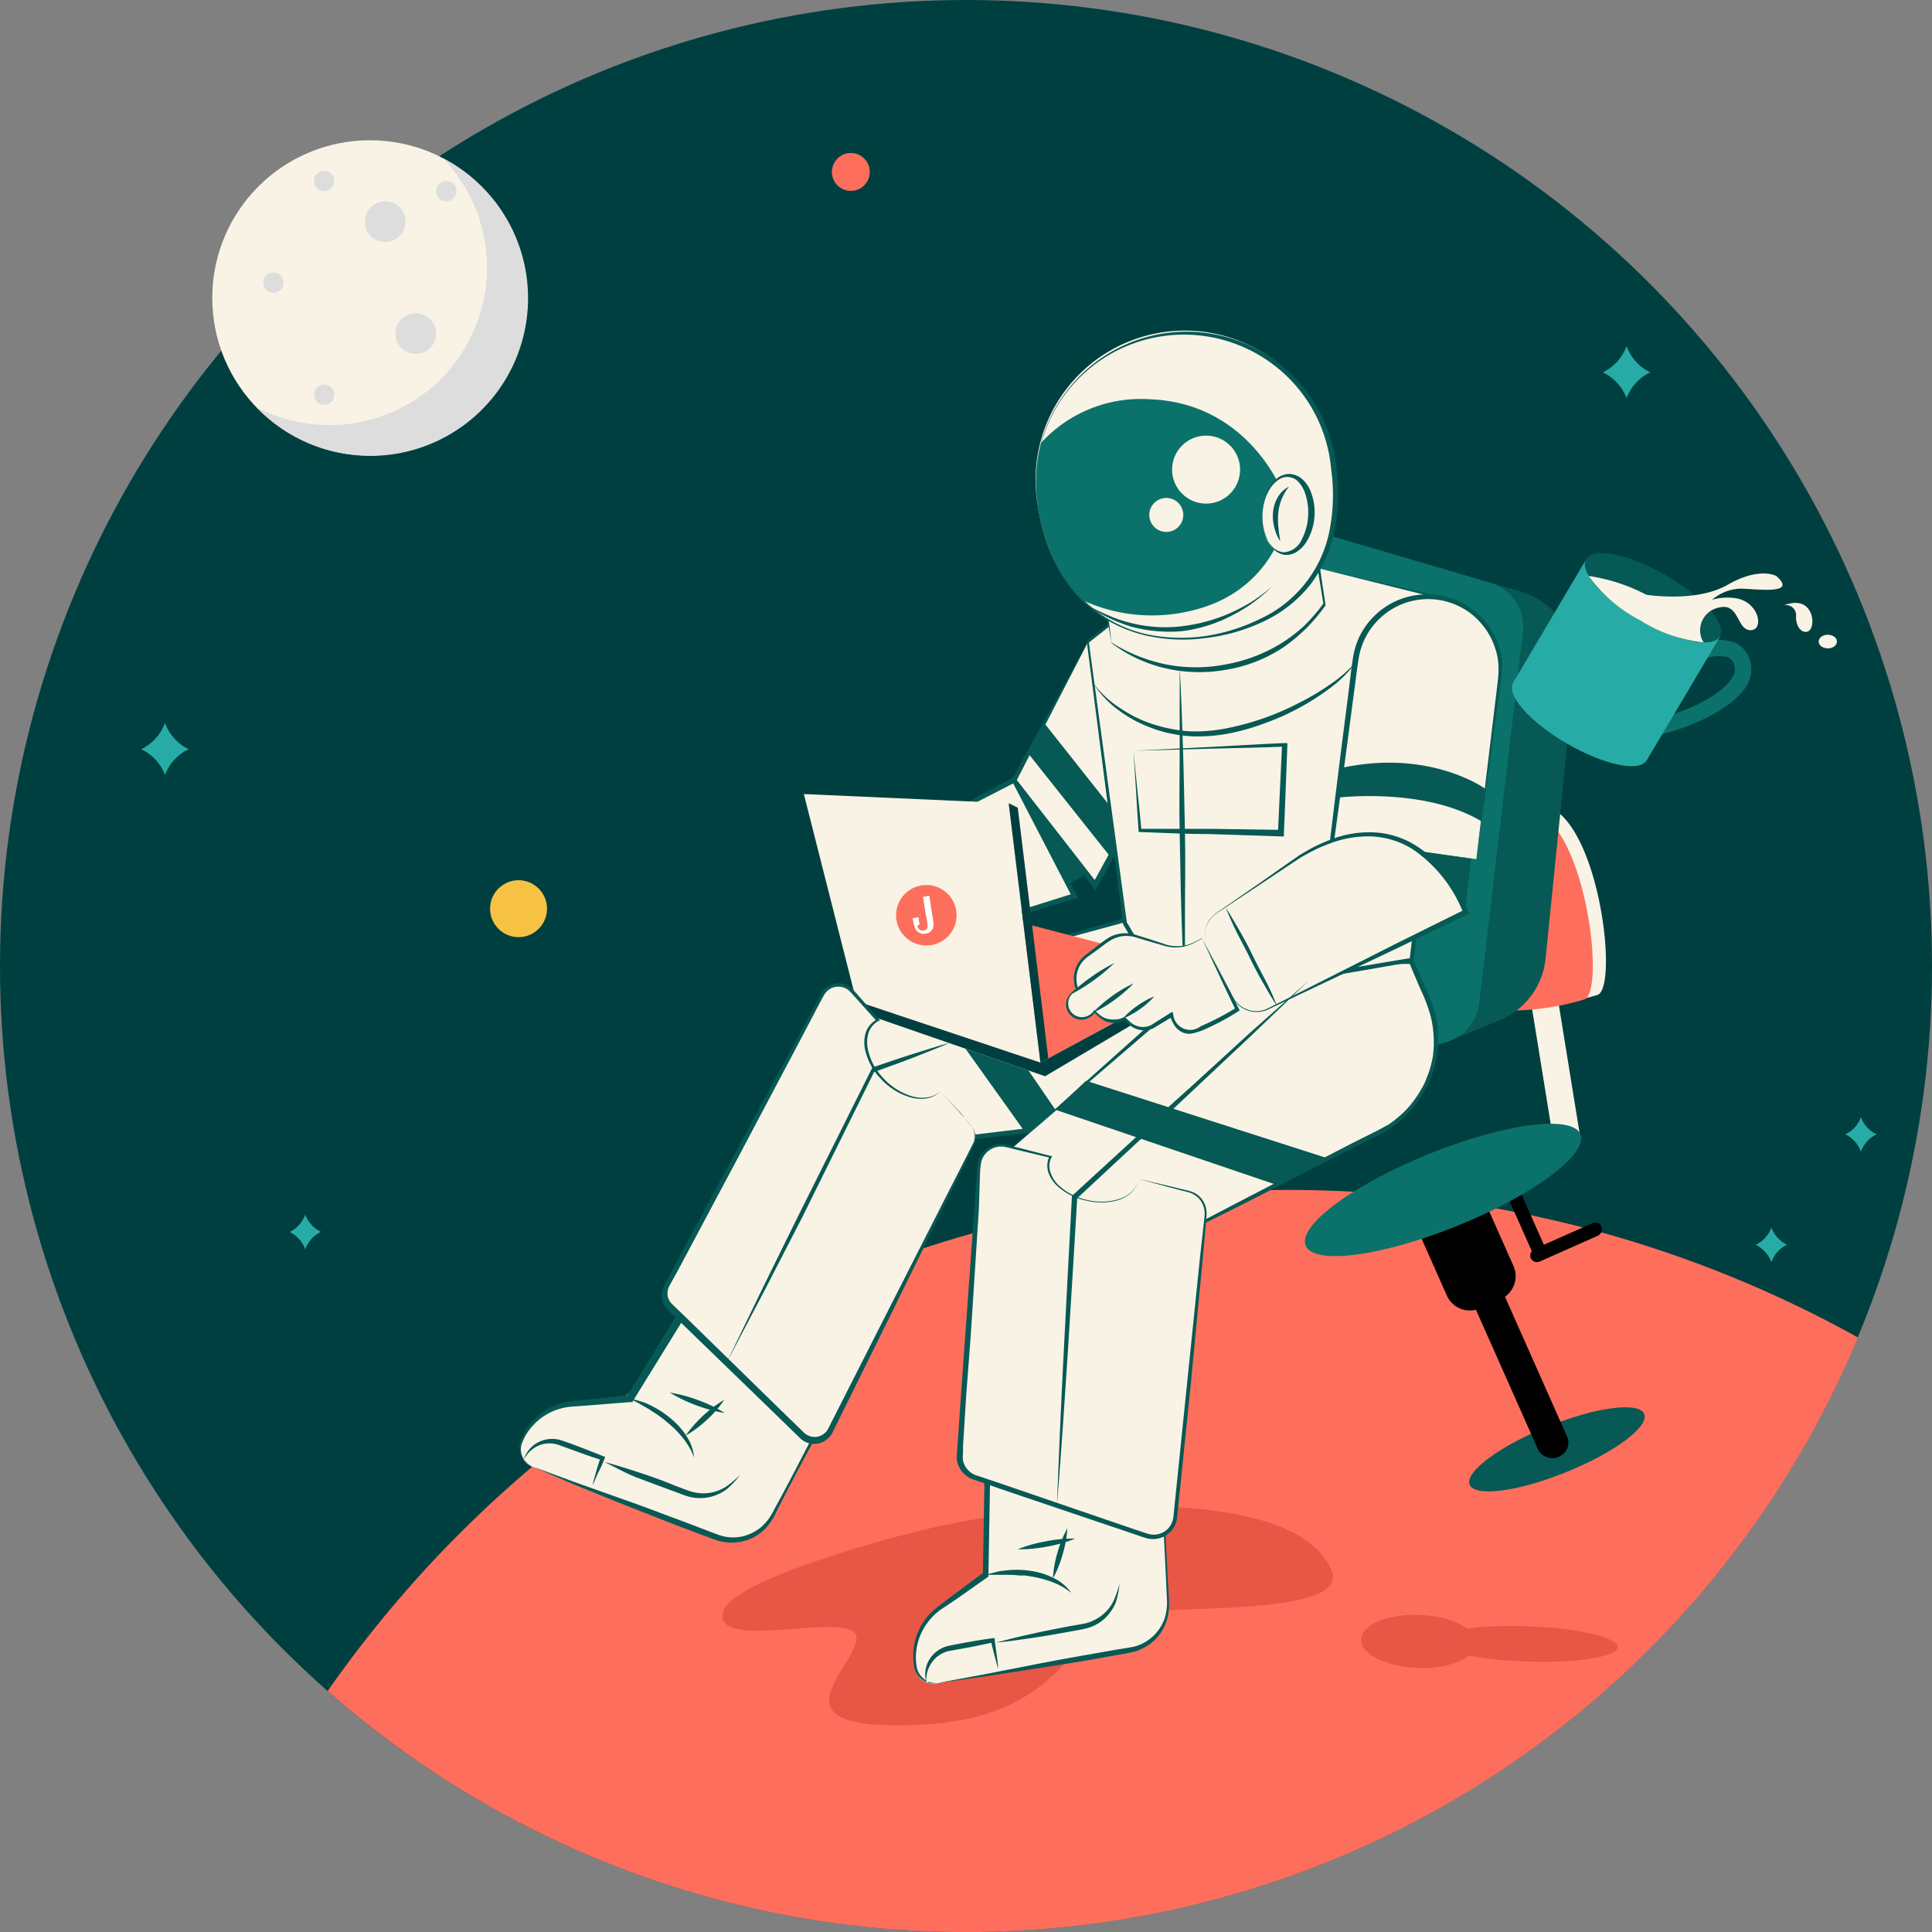 <svg xmlns="http://www.w3.org/2000/svg" viewBox="0 0 150 150"><rect x="0" y="0" width="150" height="150" fill="#808080" stroke="none"/><defs><style>.cls-1{fill:#003f40;}.cls-2{fill:#fd6f5c;}.cls-3{fill:#f7c244;}.cls-4{fill:#27aba7;}.cls-5{fill:#f9f3e5;}.cls-6{fill:#0a726a;}.cls-7{fill:#075955;}.cls-8{fill:#e85646;}.cls-9{fill:#fff;}.cls-10{fill:#ddd;}</style></defs><g id="Layer_2" data-name="Layer 2"><g id="Layer_1-2" data-name="Layer 1"><circle class="cls-1" cx="75" cy="75" r="75"/><circle class="cls-2" cx="66.06" cy="13.35" r="1.47"/><circle class="cls-3" cx="40.26" cy="70.55" r="2.21"/><path class="cls-4" d="M126.29,26.86h0a3.59,3.59,0,0,0,1.84,2.05h0a3.6,3.6,0,0,0-1.84,2h0a3.65,3.65,0,0,0-1.85-2h0a3.64,3.64,0,0,0,1.85-2.05Z"/><path class="cls-4" d="M12.81,56.12h0a3.62,3.62,0,0,0,1.84,2.05h0a3.6,3.6,0,0,0-1.84,2h0a3.62,3.62,0,0,0-1.85-2h0a3.64,3.64,0,0,0,1.85-2.05Z"/><path class="cls-4" d="M144.48,86.73h0a2.37,2.37,0,0,0,1.22,1.34h0a2.43,2.43,0,0,0-1.22,1.35h0a2.37,2.37,0,0,0-1.21-1.35h0a2.33,2.33,0,0,0,1.21-1.34Z"/><path class="cls-4" d="M23.7,94.29h0a2.39,2.39,0,0,0,1.22,1.35h0A2.39,2.39,0,0,0,23.7,97h0a2.38,2.38,0,0,0-1.21-1.35h0a2.38,2.38,0,0,0,1.21-1.35Z"/><path class="cls-4" d="M137.53,95.3h0a2.39,2.39,0,0,0,1.21,1.34h0A2.38,2.38,0,0,0,137.53,98h0a2.39,2.39,0,0,0-1.22-1.35h0a2.41,2.41,0,0,0,1.22-1.34Z"/><path class="cls-2" d="M25.44,131.29a75,75,0,0,0,118.81-27.45A91,91,0,0,0,25.44,131.29Z"/><rect class="cls-5" x="119.49" y="73.88" width="2.1" height="15.31" rx="1" transform="translate(-11.48 20.31) rotate(-9.19)"/><path d="M111.17,93.1h5.65a0,0,0,0,1,0,0v6.53a1.95,1.95,0,0,1-1.95,1.95h-1.76a1.95,1.95,0,0,1-1.95-1.95V93.1A0,0,0,0,1,111.17,93.1Z" transform="translate(-29.7 54.66) rotate(-23.95)"/><rect x="117.89" y="91.69" width="1.06" height="6.01" rx="0.53" transform="translate(-28.24 56.23) rotate(-23.95)"/><rect x="121.07" y="93.45" width="1.06" height="6.01" rx="0.53" transform="translate(160.38 -53.83) rotate(66.05)"/><path class="cls-5" d="M116.6,76.78a1.85,1.85,0,0,0,1.81,1.33,20.54,20.54,0,0,0,5.61-.86c1.82-.58-.15-16-5.25-14.72C116.09,63.2,114.36,69,116.6,76.78Z"/><path class="cls-2" d="M115.54,77.14a1.84,1.84,0,0,0,1.81,1.32A20.54,20.54,0,0,0,123,77.6c1.82-.58-.15-16-5.25-14.71C115,63.56,113.3,69.31,115.54,77.14Z"/><ellipse class="cls-6" cx="112.04" cy="92.38" rx="11.51" ry="3" transform="translate(-26.48 48.8) rotate(-22.04)"/><ellipse class="cls-7" cx="120.88" cy="112.52" rx="7.31" ry="1.91" transform="translate(-33.39 53.59) rotate(-22.04)"/><rect x="116.12" y="95.83" width="2.47" height="18.04" rx="1.18" transform="translate(-32.46 56.68) rotate(-23.95)"/><path class="cls-8" d="M81.42,117.24a66.6,66.6,0,0,0-12.31,2.2c-5.42,1.51-12.65,3.87-13,5.81-.56,3.11,10.63-.45,10.39,2s-6.92,7.16,4.74,6.67,12-7.71,15.58-8.55,18.08.26,16.55-3.45C102,118.6,96.16,116.05,81.42,117.24Z"/><ellipse class="cls-8" cx="110.14" cy="127.43" rx="2.06" ry="4.46" transform="translate(-21.15 232.95) rotate(-87.95)"/><ellipse class="cls-8" cx="118.53" cy="127.63" rx="1.37" ry="7.06" transform="translate(-13.25 241.52) rotate(-87.95)"/><path class="cls-7" d="M109.59,82l6.81-2.77A5.83,5.83,0,0,0,120,74.41l2.25-22.29a5.83,5.83,0,0,0-4.16-6.18l-12.39-3.63Z"/><path class="cls-6" d="M100.57,40.8l15.14,4.45a3.57,3.57,0,0,1,2.53,3.84l-3.39,28.79a3.56,3.56,0,0,1-4.59,3L99.75,77.6Z"/><polygon class="cls-7" points="82.02 69.25 85.13 67.39 78.74 60.59 82.02 69.25"/><polygon class="cls-5" points="84.49 49.81 78.74 60.59 85.02 68.72 91.03 57.76 84.49 49.81"/><path class="cls-7" d="M84.49,49.81l-5.6,10.86v-.18l6.31,8.1-.35,0,3-5.47c1-1.82,2-3.65,3-5.46v.17Zm0,0L87.8,53.7l3.35,4,.06.07,0,.1c-1,1.83-2,3.66-3,5.49l-3,5.49-.16.28-.19-.25-6.25-8.16-.07-.08,0-.1Z"/><polygon class="cls-5" points="64.79 77.73 66.83 88.33 74.51 88.4 96.36 85.86 94.29 69.52 64.79 77.73"/><path class="cls-7" d="M64.79,77.73l2.13,10.58-.09-.08,7.68,0h0c7.28-.89,14.57-1.73,21.85-2.6l-.18.23-2-16.34.23.16-7.35,2-7.37,2Zm0,0,14.68-4.21,7.38-2.1,7.39-2.09.21,0,0,.21,2.09,16.34,0,.21-.2,0c-7.29.83-14.57,1.68-21.86,2.48h0l-7.69-.11h-.08v-.08Z"/><polygon class="cls-7" points="114.35 65.54 113.81 70.19 104.11 64.48 114.35 65.54"/><path class="cls-5" d="M77.07,90.45l18-15.9h14.49l1.28,3a8.07,8.07,0,0,1-3.72,10.35l-18,9.28Z"/><path class="cls-7" d="M77.07,90.45,95,74.42l0,0h.06l14.49,0h.13l.06.12.88,2a16.12,16.12,0,0,1,.8,2.11,11.07,11.07,0,0,1,.22,1.12,8.78,8.78,0,0,1,0,1.15,8.6,8.6,0,0,1-.09,1.13,10.56,10.56,0,0,1-.27,1.11,7.68,7.68,0,0,1-1,2.06,8.65,8.65,0,0,1-.67.92c-.27.27-.52.56-.81.8a7.51,7.51,0,0,1-.91.69c-.32.2-.66.4-1,.57l-2,1-7.93,4.06-8,4-.06,0,0,0Zm0,0,12.07,6.61H89l7.91-4.12,7.91-4.1,2-1c.33-.17.64-.35,1-.54a9,9,0,0,0,.86-.67,7.79,7.79,0,0,0,.76-.76,9.52,9.52,0,0,0,.65-.88,7.84,7.84,0,0,0,.53-.94c.13-.34.28-.67.38-1a9.43,9.43,0,0,0,.25-1.05,8.44,8.44,0,0,0,0-2.17,7.94,7.94,0,0,0-.21-1.06,12.79,12.79,0,0,0-.77-2l-.87-2.05.18.12-14.49,0,.12,0Z"/><polygon class="cls-5" points="101.1 43.8 112.76 46.63 109.58 74.55 90.85 77.73 87.32 71.72 84.49 49.81 89.44 45.92 101.1 43.8"/><path class="cls-7" d="M101.1,43.81l11.68,2.73.08,0v.08l-3.09,27.93,0,.13-.13,0-9.36,1.62c-3.12.54-6.24,1.06-9.36,1.58l-.14,0-.07-.11-3.51-6,0,0v0L84.38,49.83v-.07l0,0,5-3.87h0Zm0,0L89.46,46l0,0-4.93,3.9,0-.1L87.5,71.7l0-.07,3.55,6-.2-.09c3.12-.54,6.24-1.09,9.36-1.6l9.37-1.57-.14.16,3.26-27.91.07.1Z"/><path class="cls-5" d="M72.77,130.69l15-2.61a3.54,3.54,0,0,0,2.92-3.66l-.37-7.35a1.22,1.22,0,0,0-1.43-1.39L76.72,111l-.19,11.31-3.65,2.65A4.63,4.63,0,0,0,71,129.48h0A1.49,1.49,0,0,0,72.77,130.69Z"/><path class="cls-7" d="M72.77,130.67l3.41-.63,3.39-.66c1.14-.23,2.27-.44,3.4-.65l3.41-.6c.56-.1,1.16-.18,1.69-.29a3.45,3.45,0,0,0,1.44-.79,3.51,3.51,0,0,0,.91-1.39,4.24,4.24,0,0,0,.17-1.67c-.1-2.31-.21-4.61-.36-6.91h0a1.11,1.11,0,0,0-1.32-1.26h-.07l-6.1-2.3-6.1-2.33.3-.2-.2,11.31v.11l-.09.06-2.46,1.73L73,125a4.62,4.62,0,0,0-1,1,4.54,4.54,0,0,0-.89,2.77,4.65,4.65,0,0,0,.08.74,1.42,1.42,0,0,0,.34.64A1.47,1.47,0,0,0,72.77,130.67Zm0,0a1.53,1.53,0,0,1-1.4-.46,1.49,1.49,0,0,1-.37-.66,5.07,5.07,0,0,1-.09-.76,4.71,4.71,0,0,1,.81-2.9,4.89,4.89,0,0,1,1.06-1.12l1.2-.91,2.42-1.8-.09.17L76.5,111v-.32l.3.12,6.07,2.39,6.06,2.42h-.07a1.32,1.32,0,0,1,1.55,1.52v0c.09,2.3.2,4.61.34,6.91a6.42,6.42,0,0,1,0,.88,3.7,3.7,0,0,1-.16.87,3.66,3.66,0,0,1-.92,1.52,3.76,3.76,0,0,1-1.54.91c-.3.08-.58.13-.86.18l-.85.15c-1.14.21-2.27.41-3.41.59l-3.42.54-3.43.52Z"/><path class="cls-5" d="M77.5,129.58l-.41-2.23-3.35.62a2.27,2.27,0,0,0-1.82,2.65h0"/><path class="cls-7" d="M77.5,129.58c-.11-.36-.2-.73-.3-1.1s-.19-.73-.27-1.1l.19.13q-.86.19-1.71.36l-1.71.31a2.16,2.16,0,0,0-1.32.85,2.36,2.36,0,0,0-.46,1.59,2.25,2.25,0,0,1,.22-1.75,2.37,2.37,0,0,1,1.48-1.08c.58-.12,1.14-.23,1.72-.33s1.14-.19,1.72-.27l.17,0,0,.16.15,1.12C77.43,128.82,77.48,129.2,77.5,129.58Z"/><path class="cls-7" d="M77.35,127.53c.93-.26,1.87-.48,2.81-.69s1.87-.39,2.82-.57c.46-.09,1-.16,1.39-.26a3.48,3.48,0,0,0,1.21-.62,3.29,3.29,0,0,0,.86-1.06,8.27,8.27,0,0,0,.47-1.35,5.94,5.94,0,0,1-.28,1.43,3.55,3.55,0,0,1-.84,1.23,3.3,3.3,0,0,1-1.31.75,7.27,7.27,0,0,1-.72.16l-.71.13c-.94.17-1.88.34-2.84.48S78.31,127.44,77.35,127.53Z"/><path class="cls-7" d="M83.18,123.67a5.64,5.64,0,0,0-1.51-.85,8.52,8.52,0,0,0-1.65-.43l-.43-.07-.43,0a8.46,8.46,0,0,0-.87-.05h-.87c-.3,0-.59,0-.89,0,.28-.09.57-.15.86-.23s.59-.1.89-.13a7.24,7.24,0,0,1,1.8.06,5.83,5.83,0,0,1,1.73.55A3.66,3.66,0,0,1,83.18,123.67Z"/><path class="cls-7" d="M81.75,122.55a8.55,8.55,0,0,1,.35-2,8.83,8.83,0,0,1,.77-1.89,8.91,8.91,0,0,1-.36,2A8.79,8.79,0,0,1,81.75,122.55Z"/><path class="cls-7" d="M79,120.29a11,11,0,0,1,2.2-.62,10.16,10.16,0,0,1,2.27-.21,10.68,10.68,0,0,1-2.19.62A11.52,11.52,0,0,1,79,120.29Z"/><path class="cls-5" d="M86.28,49.89h0a11.87,11.87,0,0,0,16.34-2.77l.18-.25-.88-5.67L85.33,43.78Z"/><path class="cls-7" d="M86.3,49.89a12.9,12.9,0,0,0,4.26,1.7,12.11,12.11,0,0,0,4.57,0A12.45,12.45,0,0,0,99.39,50a11.85,11.85,0,0,0,1.84-1.39,14.13,14.13,0,0,0,1.52-1.75v.05q-.45-2.84-.95-5.66l.15.11c-2.76.49-5.52.93-8.28,1.38l-4.15.64c-1.38.21-2.77.39-4.16.6l.14-.2.42,3.07Zm0,0-.56-3-.54-3,0-.17.17,0,4.14-.69,4.15-.65c2.77-.41,5.53-.83,8.31-1.2l.13,0,0,.13q.38,2.85.82,5.68v0l0,0a13.1,13.1,0,0,1-3.31,3.29A11.41,11.41,0,0,1,95.2,52a11.8,11.8,0,0,1-4.7-.11A11.13,11.13,0,0,1,86.26,49.9Z"/><path class="cls-5" d="M80.57,39.24c1.24,8,7,11.15,13.31,10.16s10.91-5.26,9.59-13.73a11.59,11.59,0,1,0-22.9,3.57Z"/><path class="cls-7" d="M80.57,39.24A15.93,15.93,0,0,0,82,43.65a10.66,10.66,0,0,0,2.87,3.59,10.15,10.15,0,0,0,4.14,2,13.11,13.11,0,0,0,4.59.14A14.59,14.59,0,0,0,97.94,48a9.57,9.57,0,0,0,5.32-7,14.3,14.3,0,0,0,.09-4.57,11.39,11.39,0,0,0-4.16-7.86,11.5,11.5,0,0,0-16.38,1.89,11.47,11.47,0,0,0-2.24,8.76Zm0,0a11.79,11.79,0,0,1,.19-4.62,11.58,11.58,0,0,1,2-4.17,11.68,11.68,0,0,1,16.66-2.14,11.87,11.87,0,0,1,3,3.61,12,12,0,0,1,1.35,4.49,14.42,14.42,0,0,1-.13,4.68,10.19,10.19,0,0,1-1.9,4.29,10.08,10.08,0,0,1-3.68,2.89,14.35,14.35,0,0,1-4.48,1.27,13,13,0,0,1-4.65-.21,10.55,10.55,0,0,1-4.15-2,10.72,10.72,0,0,1-2.85-3.63A15.62,15.62,0,0,1,80.57,39.24Z"/><path class="cls-6" d="M84,46.58A12.14,12.14,0,0,1,81.63,43a15.5,15.5,0,0,1-1.06-3.76,11.55,11.55,0,0,1,.28-4.88A10.5,10.5,0,0,1,89.3,31c7.69.3,10.28,7.23,10.28,7.23l.16,1.55c.16,1.54-1.56,6.1-6.77,7.51A12.92,12.92,0,0,1,84,46.58Z"/><path class="cls-7" d="M98.78,45.52a12.18,12.18,0,0,1-3.2,2.3A11.37,11.37,0,0,1,91.79,49a11.12,11.12,0,0,1-2,0,10.91,10.91,0,0,1-2-.36A12.19,12.19,0,0,1,86,47.93a13,13,0,0,1-1.67-1,16.83,16.83,0,0,0,1.76.86,10.73,10.73,0,0,0,1.84.61,10.83,10.83,0,0,0,3.82.22,13.07,13.07,0,0,0,3.71-1,14.83,14.83,0,0,0,1.72-.9A14.41,14.41,0,0,0,98.78,45.52Z"/><ellipse class="cls-5" cx="99.9" cy="39.95" rx="3.05" ry="1.89" transform="translate(53.41 136.98) rotate(-86.19)"/><path class="cls-7" d="M98,39.82a4.2,4.2,0,0,0,.31,1.92,2.56,2.56,0,0,0,.55.78,1.35,1.35,0,0,0,.83.36,1.65,1.65,0,0,0,1.38-1,4.43,4.43,0,0,0,.49-1.79,4.59,4.59,0,0,0-.25-1.84,2.31,2.31,0,0,0-.46-.79,1.17,1.17,0,0,0-1.64-.17,2.3,2.3,0,0,0-.64.71A4,4,0,0,0,98,39.82Zm0,0a4.75,4.75,0,0,1,.51-1.88,2.61,2.61,0,0,1,.62-.78,1.5,1.5,0,0,1,1-.36,1.62,1.62,0,0,1,1,.42,2.57,2.57,0,0,1,.6.86,4.46,4.46,0,0,1,.33,2,4.32,4.32,0,0,1-.6,1.94,2.46,2.46,0,0,1-.7.77,1.51,1.51,0,0,1-1,.29,1.48,1.48,0,0,1-.91-.48,2.54,2.54,0,0,1-.51-.85A4.59,4.59,0,0,1,98,39.82Z"/><path class="cls-7" d="M100.08,37.78a3.8,3.8,0,0,0-.83,2,5.77,5.77,0,0,0,0,1.1l.06.57a4.89,4.89,0,0,1,.08.57c-.1-.16-.19-.34-.28-.52a5.4,5.4,0,0,1-.18-.57,3.43,3.43,0,0,1-.09-1.2,2.9,2.9,0,0,1,.38-1.15A2.11,2.11,0,0,1,100.08,37.78Z"/><circle class="cls-5" cx="93.64" cy="36.46" r="2.64"/><circle class="cls-5" cx="90.55" cy="39.98" r="1.32"/><path class="cls-7" d="M92,77.6c-.12-2.15-.2-4.31-.27-6.46s-.09-4.31-.14-6.46,0-4.31,0-6.46V55c0-1.08,0-2.16,0-3.23.06,1.07.1,2.15.15,3.22l.11,3.23c.07,2.16.1,4.31.15,6.46s0,4.31,0,6.47S92,75.44,92,77.6Z"/><polygon class="cls-5" points="66.49 67.04 78.74 60.59 83.43 69.6 68.59 74.19 66.49 67.04"/><path class="cls-7" d="M66.49,67l6-3.3,6.13-3.31.16-.08.08.16,4.72,9,.12.23-.25.07-7.42,2.27c-2.48.77-5,1.49-7.44,2.24l-.12,0,0-.11C67.79,71.81,67.14,69.4,66.49,67Zm0,0c.75,2.41,1.5,4.77,2.22,7.12l-.15-.08c2.46-.78,4.92-1.59,7.4-2.36l7.41-2.32-.12.3-4.67-9,.25.08L72.7,63.89Z"/><path class="cls-5" d="M110.29,46.28h0a5.65,5.65,0,0,1,5.65,5.65V66.07a0,0,0,0,1,0,0H104.63a0,0,0,0,1,0,0V51.93a5.65,5.65,0,0,1,5.65-5.65Z" transform="translate(8.13 -13.71) rotate(7.38)"/><path class="cls-7" d="M114.62,66.71c-3.69-.43-7.45-.85-11.23-1.32h-.13v-.14q.69-5.71,1.43-11.42c.12-1,.22-1.89.37-2.86a6,6,0,0,1,.43-1.42,5.85,5.85,0,0,1,3.16-3,6,6,0,0,1,2.93-.36,5.85,5.85,0,0,1,5,4.81,6.11,6.11,0,0,1,0,1.48c-.11,1-.26,1.92-.38,2.88Zm0,0L116,55.26c.11-.94.24-1.89.33-2.83a5.89,5.89,0,0,0-.06-1.39,6.15,6.15,0,0,0-.42-1.32,5.64,5.64,0,0,0-1.73-2.14,5.47,5.47,0,0,0-5.28-.67,5.53,5.53,0,0,0-2.93,2.8,5.61,5.61,0,0,0-.41,1.32c-.15.93-.26,1.9-.39,2.84-.5,3.81-1,7.61-1.53,11.41l-.12-.16C107.13,65.63,110.84,66.18,114.62,66.71Z"/><path class="cls-5" d="M93.76,73.53,95.7,77.4a2.07,2.07,0,0,0,2.76.93l15.35-7.52s-3.66-9.88-12.8-4.39l-6.56,4.47A2.08,2.08,0,0,0,93.76,73.53Z"/><path class="cls-7" d="M93.76,73.53l1.39,2.75c.24.45.45.93.72,1.36a2.08,2.08,0,0,0,1.24.82,2,2,0,0,0,1.46-.24l1.38-.69,2.75-1.39,5.5-2.78,5.52-2.74-.11.27a10.6,10.6,0,0,0-4-5,6.61,6.61,0,0,0-3.08-.95,8.34,8.34,0,0,0-3.23.53,11.9,11.9,0,0,0-1.51.66l-.73.4-.7.46-2.78,1.85L94.77,70.7a3.58,3.58,0,0,0-.66.5,2.28,2.28,0,0,0-.44.71A2.07,2.07,0,0,0,93.76,73.53Zm0,0a2.1,2.1,0,0,1-.1-1.63,2,2,0,0,1,.43-.71,3.69,3.69,0,0,1,.66-.52l2.75-1.9,2.74-1.92.69-.48.72-.42a12.47,12.47,0,0,1,1.53-.71,8.2,8.2,0,0,1,3.32-.62,6.69,6.69,0,0,1,3.26.93,9.16,9.16,0,0,1,2.54,2.26A11.6,11.6,0,0,1,114,70.74l.07.18-.17.09-5.55,2.67-5.57,2.64L100,77.64l-1.39.66a2.18,2.18,0,0,1-1.52.22,2.11,2.11,0,0,1-1.26-.86c-.27-.44-.47-.91-.7-1.37Z"/><path class="cls-5" d="M88.37,91.52l0,.19c-.26,1.25-2,1.93-3.94,1.52s-3.24-1.75-3-3a1.38,1.38,0,0,1,.15-.4L78.19,89a1.72,1.72,0,0,0-2.14,1.56L74.51,113a1.73,1.73,0,0,0,1.17,1.75L89,119.25a1.73,1.73,0,0,0,2.28-1.46l2.36-23.45a1.73,1.73,0,0,0-1.3-1.85Z"/><path class="cls-7" d="M88.37,91.52a1.69,1.69,0,0,1-.55,1.08,2.87,2.87,0,0,1-1.08.6,4.88,4.88,0,0,1-2.46,0,4.64,4.64,0,0,1-2.2-1.13,2.51,2.51,0,0,1-.69-1.06,1.63,1.63,0,0,1,.11-1.26l0,.13-2.38-.57c-.39-.09-.81-.21-1.18-.28a1.6,1.6,0,0,0-1.75,1.15,7.4,7.4,0,0,0-.11,1.19L76,93.87l-.63,9.79L75,108.55,74.85,111l-.08,1.22,0,.61a2,2,0,0,0,0,.56,1.51,1.51,0,0,0,.56.9,1.4,1.4,0,0,0,.48.26l.58.19,2.32.79,4.64,1.59L88,118.71c.38.12.78.27,1.15.38a1.52,1.52,0,0,0,1.07-.08,1.5,1.5,0,0,0,.75-.76,1.8,1.8,0,0,0,.14-.53l.06-.61,1-9.76,1-9.75.27-2.44.07-.61a2.41,2.41,0,0,0,0-.6,1.72,1.72,0,0,0-.53-1,1.91,1.91,0,0,0-.51-.32,4.91,4.91,0,0,0-.58-.16l-1.18-.31Zm0,0,2.38.56,1.19.29a4.08,4.08,0,0,1,.6.16,1.64,1.64,0,0,1,.54.32,1.78,1.78,0,0,1,.58,1.09,2.56,2.56,0,0,1,0,.62l-.05.62-.22,2.44-.93,9.76-1,9.77-.06.61a2.15,2.15,0,0,1-.17.65,1.89,1.89,0,0,1-2.26,1c-.41-.12-.78-.26-1.17-.39l-4.65-1.57-4.65-1.57-2.32-.8-.58-.2a1.84,1.84,0,0,1-.6-.32,1.93,1.93,0,0,1-.7-1.14,2.47,2.47,0,0,1,0-.66l.05-.62.08-1.22.17-2.45.35-4.89.7-9.78.18-2.45.05-.61a2.34,2.34,0,0,1,.09-.63,1.8,1.8,0,0,1,.78-1A1.83,1.83,0,0,1,78,88.85c.42.08.8.2,1.2.29l2.38.61.12,0-.06.1A1.44,1.44,0,0,0,81.55,91a2.41,2.41,0,0,0,.62,1,4.56,4.56,0,0,0,2.13,1.14,4.77,4.77,0,0,0,2.43,0,2.68,2.68,0,0,0,1.08-.57A1.61,1.61,0,0,0,88.37,91.52Z"/><path class="cls-5" d="M41.36,113.89l14.23,5.39A3.52,3.52,0,0,0,60,117.63l3.43-6.51a1.23,1.23,0,0,0-.53-1.93L54.81,98.93l-5.93,9.63-4.49.42a4.64,4.64,0,0,0-3.91,3h0A1.5,1.5,0,0,0,41.36,113.89Z"/><path class="cls-7" d="M41.37,113.87l3.25,1.2,3.26,1.16c1.09.38,2.17.77,3.25,1.18s2.17.8,3.24,1.22c.54.2,1.09.43,1.61.6a3.37,3.37,0,0,0,1.64.06,3.61,3.61,0,0,0,1.48-.73,4.21,4.21,0,0,0,1-1.35c1.1-2,2.17-4.08,3.22-6.13h0a1.12,1.12,0,0,0,.2-1,1.1,1.1,0,0,0-.7-.74h0l0,0-4.09-5.09-4-5.11.36,0-5.94,9.62-.05.1H48.9l-3,.24-1.51.11a4.75,4.75,0,0,0-1.42.34,4.59,4.59,0,0,0-2.18,1.93,5.71,5.71,0,0,0-.3.67,1.4,1.4,0,0,0,0,.73A1.48,1.48,0,0,0,41.37,113.87Zm0,0a1.54,1.54,0,0,1-1-1.11,1.51,1.51,0,0,1,0-.76,6.14,6.14,0,0,1,.3-.7,4.78,4.78,0,0,1,2.18-2.08,4.66,4.66,0,0,1,1.48-.42l1.5-.17,3-.32-.16.1,5.92-9.63.17-.27.19.24L59,104l4,5.17-.06,0a1.31,1.31,0,0,1,.82.91,1.34,1.34,0,0,1-.26,1.19v0q-1.65,3-3.23,6.12a6.52,6.52,0,0,1-.43.77,3.37,3.37,0,0,1-.58.67,3.58,3.58,0,0,1-1.56.83,3.74,3.74,0,0,1-1.79,0,8.06,8.06,0,0,1-.83-.28l-.81-.3c-1.09-.41-2.17-.81-3.24-1.24s-2.15-.84-3.22-1.27l-3.21-1.3Z"/><path class="cls-5" d="M46,115.34l.78-2.13L43.58,112a2.28,2.28,0,0,0-2.92,1.35h0"/><path class="cls-7" d="M46,115.34c.08-.37.19-.73.29-1.1s.22-.72.34-1.08l.09.2c-.55-.17-1.1-.36-1.65-.56s-1.1-.4-1.63-.59a2.18,2.18,0,0,0-1.57,0,2.35,2.35,0,0,0-1.21,1.14A2.22,2.22,0,0,1,41.75,112a2.33,2.33,0,0,1,1.81-.18c.57.19,1.11.39,1.65.6s1.09.42,1.62.64l.16.06-.06.15c-.14.35-.29.7-.45,1S46.17,115,46,115.34Z"/><path class="cls-7" d="M46.91,113.5c.93.25,1.85.54,2.76.84s1.82.62,2.72,1c.45.16.91.36,1.34.48a3.36,3.36,0,0,0,1.34.09,3.31,3.31,0,0,0,1.29-.48,7.19,7.19,0,0,0,1.09-.92,5.88,5.88,0,0,1-1,1.09,3.49,3.49,0,0,1-1.35.63,3.45,3.45,0,0,1-1.5,0,6.57,6.57,0,0,1-.71-.23l-.67-.25c-.9-.33-1.8-.67-2.69-1S47.78,113.92,46.91,113.5Z"/><path class="cls-7" d="M53.89,113.16a5.43,5.43,0,0,0-.86-1.5,7.76,7.76,0,0,0-1.21-1.22l-.33-.28-.35-.25c-.23-.18-.49-.31-.72-.48l-.76-.44c-.26-.14-.52-.27-.78-.43.29.07.57.16.86.24s.56.21.83.34a7.54,7.54,0,0,1,1.52,1,5.82,5.82,0,0,1,1.21,1.36A3.58,3.58,0,0,1,53.89,113.16Z"/><path class="cls-7" d="M53.23,111.46a9.95,9.95,0,0,1,3-2.78,8.51,8.51,0,0,1-1.33,1.54A8.92,8.92,0,0,1,53.23,111.46Z"/><path class="cls-7" d="M52,108.12a11.08,11.08,0,0,1,2.21.59,10.22,10.22,0,0,1,2.06,1A12.49,12.49,0,0,1,52,108.12Z"/><polygon class="cls-2" points="93.86 75.43 80.78 82.5 66.49 77.73 77.6 71.19 93.86 75.43"/><polygon class="cls-5" points="66.49 77.73 80.78 82.5 78.31 62.36 62.41 61.65 66.49 77.73"/><polygon class="cls-1" points="78.31 62.36 79.02 62.71 81.39 82.17 80.78 82.5 78.31 62.36"/><polygon class="cls-1" points="66.49 77.73 66.49 78.49 81.14 83.56 93.86 76.02 93.86 75.43 80.78 82.5 66.49 77.73"/><path class="cls-5" d="M73,84.71l0,.06c-1,1-2.92.57-4.37-.88s-1.84-3.4-.88-4.37a2,2,0,0,1,.42-.3l-2-2.29a1.4,1.4,0,0,0-2.28.27L51.77,99.77a1.4,1.4,0,0,0,.26,1.66l10.24,10A1.4,1.4,0,0,0,64.5,111L75.58,88.91a1.38,1.38,0,0,0-.2-1.55Z"/><path class="cls-7" d="M73,84.71a1.78,1.78,0,0,1-1.14.58,3,3,0,0,1-1.29-.13,5,5,0,0,1-2.18-1.4,4.72,4.72,0,0,1-1.23-2.28,2.72,2.72,0,0,1,.06-1.33,1.84,1.84,0,0,1,.86-1l0,.15-1.67-1.86c-.14-.15-.28-.32-.42-.46a1.22,1.22,0,0,0-.47-.3,1.29,1.29,0,0,0-1.1.11,1.27,1.27,0,0,0-.4.4c-.1.16-.2.36-.3.54l-.58,1.1L62,81l-4.68,8.84-4.7,8.82L52,99.78a1.24,1.24,0,0,0-.12,1,1.31,1.31,0,0,0,.28.45l.45.43.9.87,3.57,3.49,3.58,3.5,1.78,1.73a1.21,1.21,0,0,0,1,.3,1.19,1.19,0,0,0,.85-.61l4.52-8.91,4.53-8.91c.75-1.48,1.54-3,2.26-4.45a1.32,1.32,0,0,0-.13-1.16c-.24-.33-.54-.63-.8-1Zm0,0,1.67,1.85c.28.32.58.61.84,1a1.44,1.44,0,0,1,.16,1.23c-.71,1.52-1.46,3-2.19,4.5l-4.43,9-4.45,9a1.61,1.61,0,0,1-1.12.79,1.58,1.58,0,0,1-1.32-.38l-1.8-1.75-3.59-3.48-3.59-3.48-.89-.87-.45-.44a1.65,1.65,0,0,1-.38-.6,1.64,1.64,0,0,1,.15-1.37l.59-1.1L57,89.68l4.75-8.8,1.19-2.2.59-1.1c.11-.18.19-.36.31-.55a1.57,1.57,0,0,1,.49-.47,1.55,1.55,0,0,1,1.31-.13,1.61,1.61,0,0,1,.56.37l.42.47,1.64,1.88.08.1-.1,0a1.67,1.67,0,0,0-.8.91,2.59,2.59,0,0,0-.07,1.24,4.55,4.55,0,0,0,1.16,2.25,5,5,0,0,0,2.13,1.42,2.87,2.87,0,0,0,1.27.14A1.79,1.79,0,0,0,73,84.71Z"/><path class="cls-7" d="M56.4,105.82l2.78-5.75L62,94.35,67.7,82.94l0-.08.08,0c1-.33,2-.69,3-1s2-.64,3-.91c-1,.43-2,.82-3,1.21s-2,.73-3,1.1l.12-.1L62.29,94.5l-2.92,5.67Z"/><path class="cls-7" d="M84.85,53A8,8,0,0,0,87,55a9.84,9.84,0,0,0,2.59,1.25,11.72,11.72,0,0,0,2.81.53,12.47,12.47,0,0,0,2.86-.24,20.83,20.83,0,0,0,5.46-1.9,19,19,0,0,0,2.5-1.47,10.17,10.17,0,0,0,2.17-1.92,9.19,9.19,0,0,1-2,2.08,19,19,0,0,1-2.47,1.6,18.57,18.57,0,0,1-2.69,1.21,17.38,17.38,0,0,1-2.84.81,12.72,12.72,0,0,1-3,.21l-.74-.07-.73-.13a6.31,6.31,0,0,1-.72-.18,5.88,5.88,0,0,1-.71-.23,9.84,9.84,0,0,1-2.6-1.38A7.55,7.55,0,0,1,84.85,53Z"/><path class="cls-7" d="M88,58.29l.31,3.12c.11,1,.22,2,.31,3.06l-.12-.12c1.82,0,3.64,0,5.46,0l5.47.08-.21.2.16-3.43.16-3.42.19.19c-1.93.08-3.87.11-5.82.16Zm0,0L93.84,58c2-.1,3.93-.23,5.91-.31h.2v.2l-.13,3.42-.14,3.43v.2h-.2L94,64.76c-1.82,0-3.65-.1-5.47-.16H88.4v-.11c-.08-1-.14-2.1-.2-3.13Z"/><path class="cls-7" d="M101.65,76.1l-4.48,4.28-4.52,4.25c-1.5,1.42-3,2.82-4.53,4.23l-4.54,4.22.06-.14-.36,6-.37,6c-.26,4-.53,8-.85,12q.22-6,.53-12l.31-6,.32-6v-.08l.06-.06,4.57-4.19c1.52-1.4,3-2.81,4.57-4.19L97,80.23Z"/><polygon class="cls-7" points="81.94 86.16 99.13 92 103.05 89.92 84.32 83.91 81.94 86.16"/><polygon class="cls-7" points="74.96 81.42 79.52 87.81 80.17 87.71 81.94 86.16 79.85 83.11 74.96 81.42"/><path class="cls-5" d="M93.33,72.84l-.5.27a3.13,3.13,0,0,1-2.38.23l-2.32-.71a2.57,2.57,0,0,0-2.26.4l-1.54,1.16a2.2,2.2,0,0,0-.73,2.58h0l-.37.33a1.15,1.15,0,0,0-.14,1.54h0a1.14,1.14,0,0,0,1.77.06l.12-.13.33.31a1.57,1.57,0,0,0,2,.12h0l.4.38a1.57,1.57,0,0,0,1.92.2L91,78.74s.37,1.49,1.54,1.29a15.47,15.47,0,0,0,3.54-1.68Z"/><path class="cls-7" d="M93.33,72.86a7,7,0,0,1-.94.49,2.9,2.9,0,0,1-1.06.21,3.24,3.24,0,0,1-1.07-.17l-1-.29-1-.3a2.63,2.63,0,0,0-1-.13,2.44,2.44,0,0,0-.95.29,7.45,7.45,0,0,0-.86.6l-.86.63a2.29,2.29,0,0,0-.71.71,2.14,2.14,0,0,0-.27,1.48,2.27,2.27,0,0,0,.06.25l0,.06v0h0c0,.14,0,0,0,.07h0l-.1.09a3.28,3.28,0,0,0-.38.36,1.08,1.08,0,0,0,0,1.4,1.11,1.11,0,0,0,.91.36,1.17,1.17,0,0,0,.84-.51l0-.06.06.05a3.15,3.15,0,0,0,.65.53,1.62,1.62,0,0,0,.78.17A1.5,1.5,0,0,0,87.2,79l0,0h.17l0,0,.08.07.16.15a2.38,2.38,0,0,0,.31.26,1.44,1.44,0,0,0,1.48.09l1.44-.91.19-.11.06.21a1.32,1.32,0,0,0,2.13.92A21.64,21.64,0,0,0,96,78.23l-.06.19C95.06,76.61,94.21,74.76,93.33,72.86Zm0,0c.93,1.77,1.91,3.6,2.86,5.47l.06.12-.11.07a20,20,0,0,1-2.74,1.46,5.63,5.63,0,0,1-.76.24,1.29,1.29,0,0,1-.86-.08,1.49,1.49,0,0,1-.62-.57,3,3,0,0,1-.34-.75l.25.1c-.5.3-1,.59-1.48.89a1.71,1.71,0,0,1-1.77-.14,2.41,2.41,0,0,1-.33-.3l-.15-.15-.08-.07,0,0h.13l0,0a1.68,1.68,0,0,1-.86.27,1.64,1.64,0,0,1-.87-.22,3.73,3.73,0,0,1-.67-.57H85a1.36,1.36,0,0,1-.94.54,1.21,1.21,0,0,1-1-.41,1.23,1.23,0,0,1-.27-1,1.16,1.16,0,0,1,.24-.5,3.41,3.41,0,0,1,.38-.38l.1-.09h0s0-.07,0,.07h0v-.05l0-.07a1.12,1.12,0,0,1-.08-.26,2.51,2.51,0,0,1-.06-.55,2.34,2.34,0,0,1,.29-1.06,2.43,2.43,0,0,1,.74-.82l.84-.65a10.7,10.7,0,0,1,.89-.63,2.65,2.65,0,0,1,1.07-.31,2.91,2.91,0,0,1,1.1.16l1,.31,1,.33a2.93,2.93,0,0,0,1,.2,3.24,3.24,0,0,0,1-.13A7.75,7.75,0,0,0,93.34,72.82Z"/><path class="cls-7" d="M83,77.28a12.79,12.79,0,0,1,1.66-1.38,13,13,0,0,1,1.86-1.13A14.49,14.49,0,0,1,83,77.28Z"/><path class="cls-7" d="M84.82,78.65a10.93,10.93,0,0,1,1.5-1.3,10.3,10.3,0,0,1,1.69-1,10.84,10.84,0,0,1-1.5,1.3A10.3,10.3,0,0,1,84.82,78.65Z"/><path class="cls-7" d="M87.16,79.09a6.34,6.34,0,0,1,1.14-1,6.27,6.27,0,0,1,1.32-.73,6.28,6.28,0,0,1-1.13,1A6.35,6.35,0,0,1,87.16,79.09Z"/><path class="cls-7" d="M95.15,70.45c.4.61.76,1.23,1.12,1.86s.7,1.27,1,1.9.66,1.29,1,1.94.62,1.31.9,2c-.4-.61-.76-1.23-1.12-1.86s-.7-1.27-1-1.9-.67-1.29-1-1.94S95.43,71.12,95.15,70.45Z"/><path class="cls-7" d="M103.84,61.93s6.7-.84,11.17,1.83l.32-2.51s-4.26-3.13-11.19-1.63Z"/><polygon class="cls-7" points="79.85 58.52 86.22 66.54 86.57 65.9 86.13 62.53 81.1 56.17 79.85 58.52"/><path class="cls-6" d="M129,57l-.28-1.24c2.59-.57,5.07-1.94,5.78-3.17a1.1,1.1,0,0,0,.15-.94.92.92,0,0,0-.51-.63,3.29,3.29,0,0,0-2.18.28l-.54-1.15a4.46,4.46,0,0,1,3.22-.29,2.2,2.2,0,0,1,1.22,1.4,2.42,2.42,0,0,1-.26,2C134.53,55,131.43,56.42,129,57Z"/><path class="cls-4" d="M127.87,59c-.55,1-3.33.4-6.2-1.26s-4.75-3.78-4.19-4.74l5.65-9.54,10.4,6Z"/><ellipse class="cls-7" cx="128.33" cy="46.42" rx="2.01" ry="6" transform="translate(23.97 134.34) rotate(-60)"/><path class="cls-5" d="M123.34,44.72a11.48,11.48,0,0,0,4,3.44,11.51,11.51,0,0,0,4.94,1.72,14,14,0,0,0-8.92-5.16Z"/><path class="cls-5" d="M137.91,44.72s-1.3-.74-3.77.68-6.34.77-6.34.77l.69,2,3.5,1.26a2.07,2.07,0,0,1,0-1.61,3.58,3.58,0,0,1,3.18-2.12C136.61,45.75,139.55,46.16,137.91,44.72Z"/><path class="cls-5" d="M131.67,47.16a4.31,4.31,0,0,1,3.18-.7c1.76.35,2.12,2.47,1.06,2.47s-.88-2.12-2.38-1.77a1.8,1.8,0,0,0-1.27,2.72l-1.3-1Z"/><path class="cls-5" d="M138.49,47a.78.78,0,0,1,.95.87c0,1.06.71,1.41,1.06,1.06C141,48.43,140.72,46.14,138.49,47Z"/><ellipse class="cls-5" cx="141.91" cy="49.81" rx="0.71" ry="0.53"/><circle class="cls-2" cx="71.92" cy="71.06" r="2.35"/><path class="cls-9" d="M71.19,71.86h0a.92.92,0,0,0,.16.27.41.41,0,0,0,.47.09A.32.32,0,0,0,72,72a.57.57,0,0,0,0-.26c0-.27-.09-.54-.13-.8l-.12-.74-.09-.57s0,0,0,0l.49-.08s0,0,0,0l.12.76c0,.18.06.35.08.53l.12.7a2,2,0,0,1,0,.35.73.73,0,0,1-.15.35.6.6,0,0,1-.32.22.8.8,0,0,1-.53,0,.73.73,0,0,1-.37-.3,1.2,1.2,0,0,1-.13-.33,4.26,4.26,0,0,1-.1-.49s0,0,0-.05h0l.45-.08s0,0,0,0,0,.31.07.46a.16.16,0,0,1-.17.19.44.44,0,0,1-.15,0Z"/><circle class="cls-5" cx="28.72" cy="23.13" r="12.24"/><path class="cls-10" d="M34.38,12.28A12.23,12.23,0,0,1,19.91,31.61,12.24,12.24,0,1,0,34.38,12.28Z"/><circle class="cls-10" cx="25.17" cy="14.05" r="0.79"/><circle class="cls-10" cx="21.22" cy="21.95" r="0.79"/><circle class="cls-10" cx="25.17" cy="30.64" r="0.79"/><circle class="cls-10" cx="34.65" cy="14.84" r="0.79"/><circle class="cls-10" cx="29.91" cy="17.21" r="1.58"/><circle class="cls-10" cx="32.28" cy="25.9" r="1.58"/></g></g></svg>